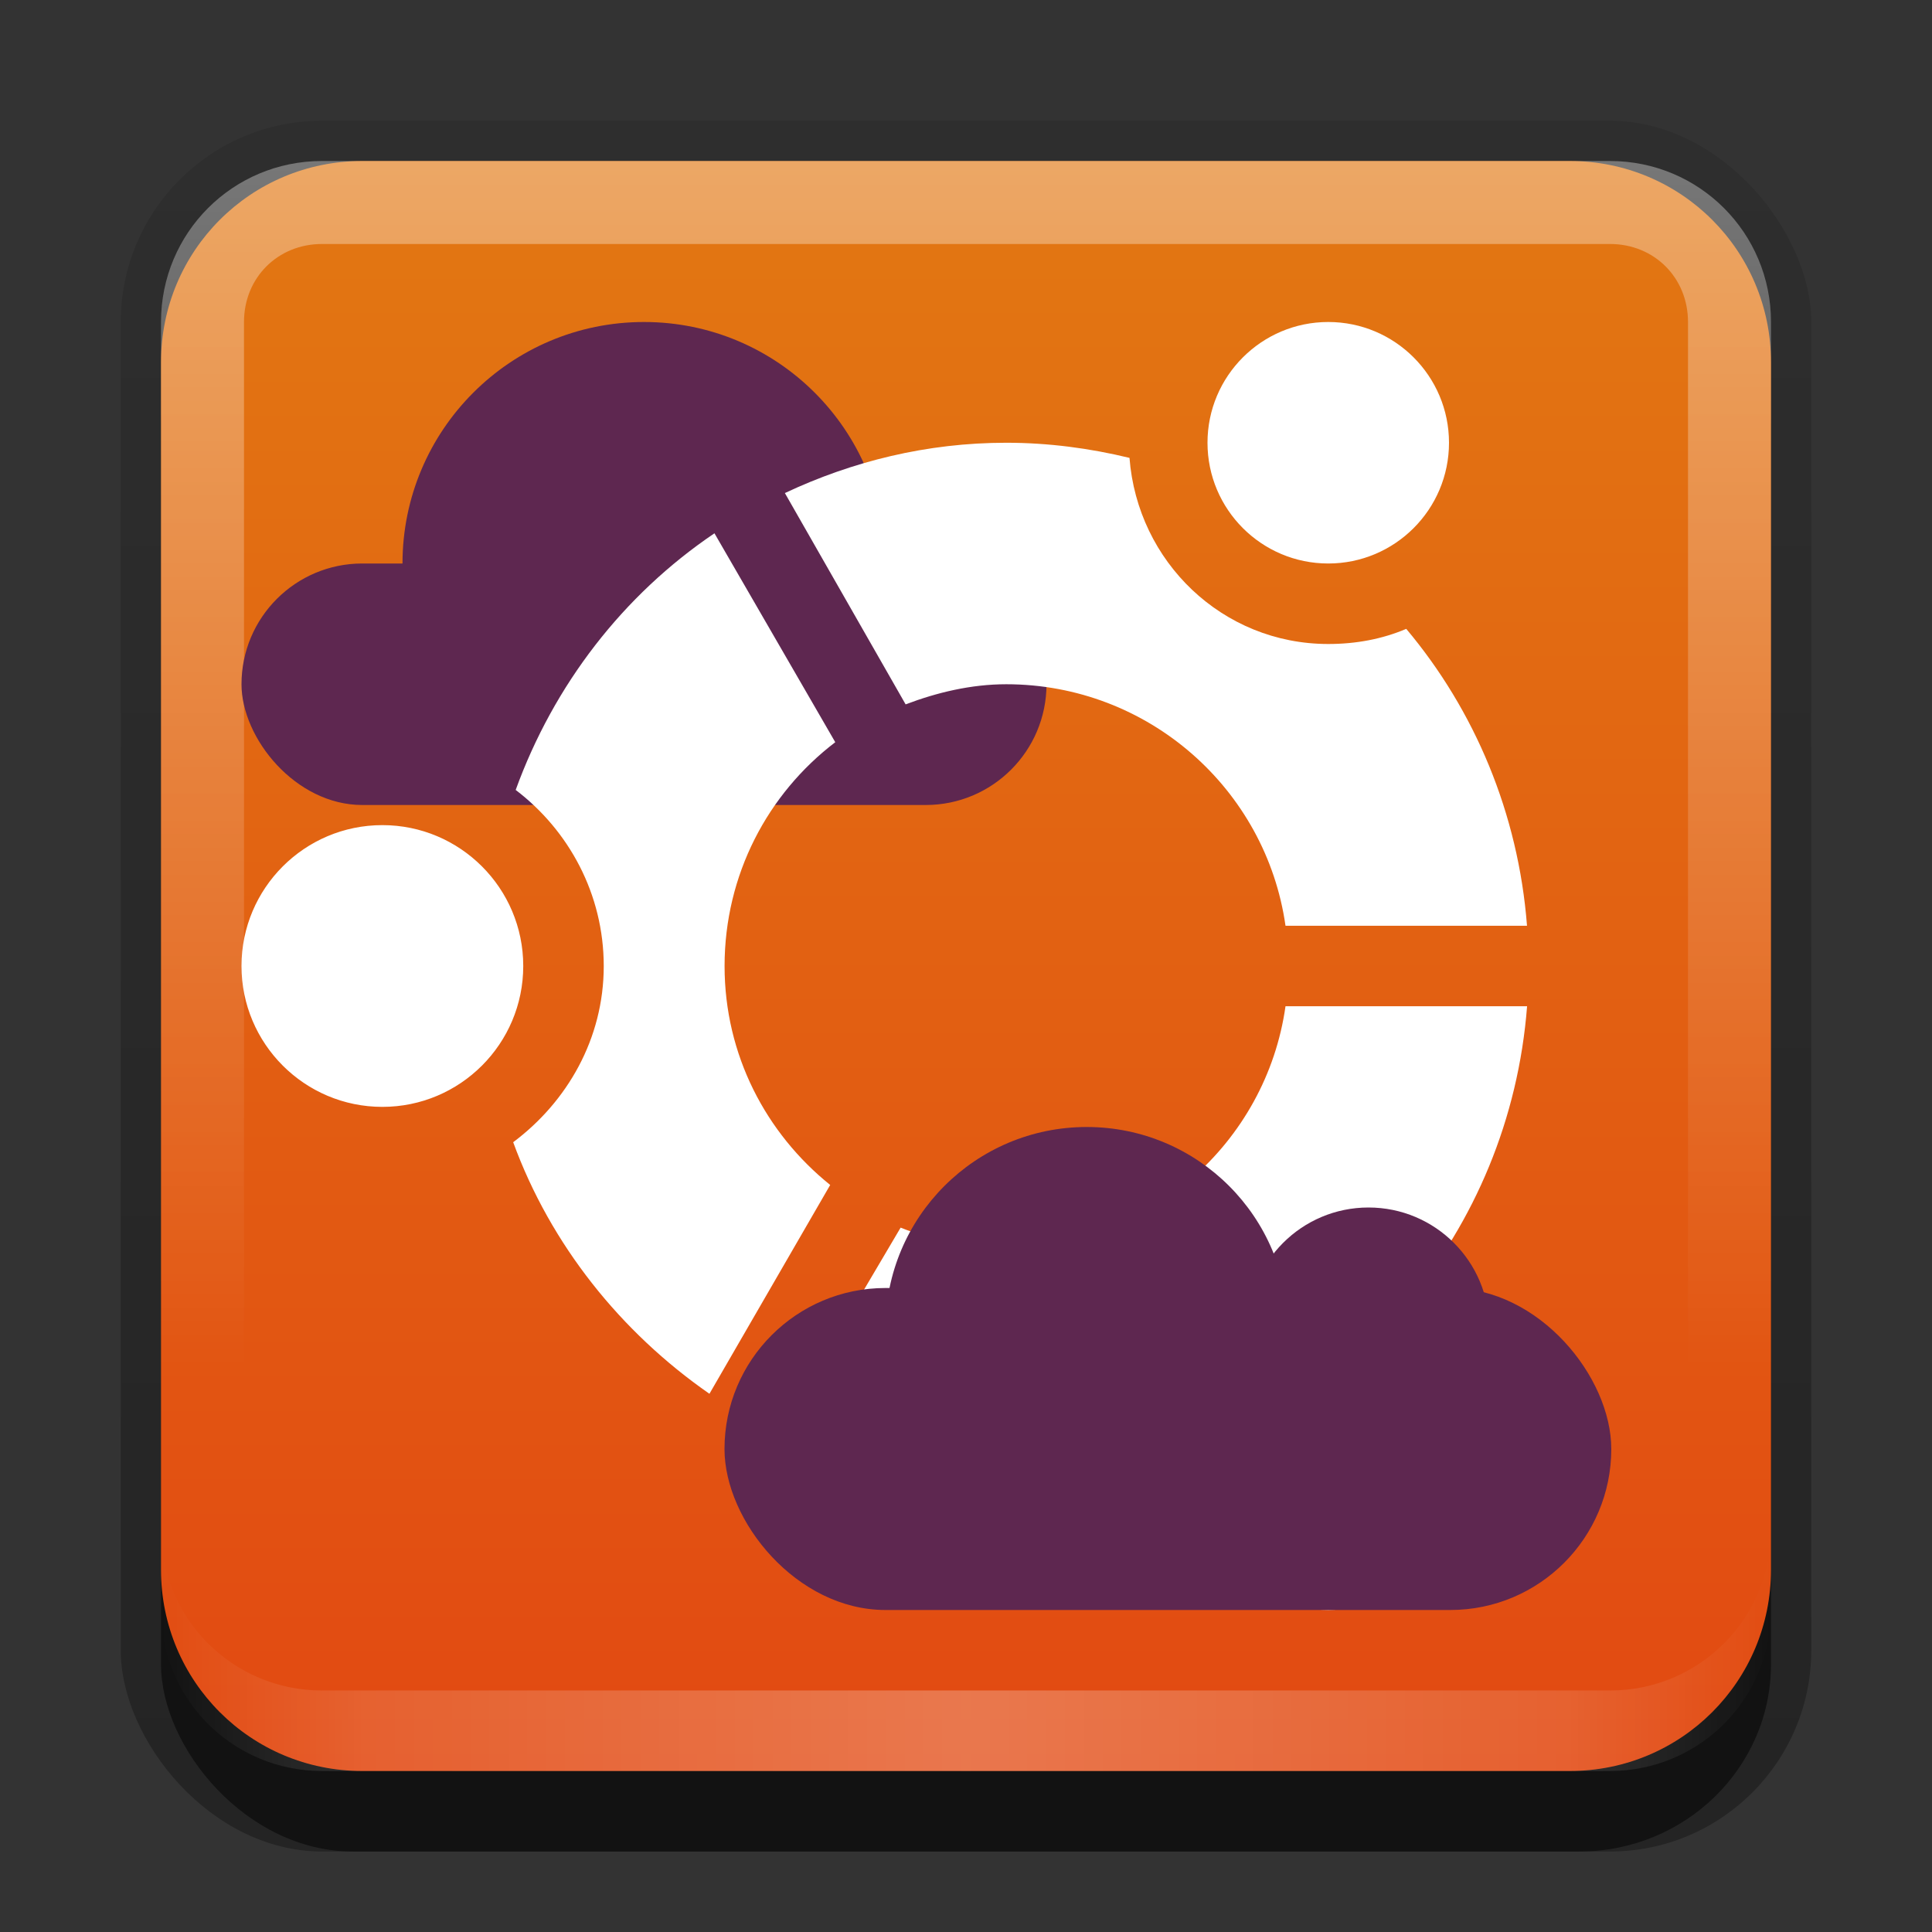 <?xml version="1.0" encoding="UTF-8"?>
<!-- Created with Inkscape (http://www.inkscape.org/) -->
<svg id="svg2" width="24" height="24" version="1.0" xmlns="http://www.w3.org/2000/svg" xmlns:cc="http://creativecommons.org/ns#" xmlns:dc="http://purl.org/dc/elements/1.1/" xmlns:rdf="http://www.w3.org/1999/02/22-rdf-syntax-ns#" xmlns:xlink="http://www.w3.org/1999/xlink">
 <rect width="100%" height="100%" fill="#333333" stroke="none"/>
 <defs id="defs4">
  <linearGradient id="linearGradient3335" x1="11.375" x2="11.375" y1="22" y2="-9.817" gradientUnits="userSpaceOnUse">
   <stop id="stop3330" offset="0"/>
   <stop id="stop3333" stop-opacity="0" offset="1"/>
  </linearGradient>
  <linearGradient id="linearGradient4063" x1="9.171" x2="9.171" y1="21" y2=".972" gradientTransform="translate(1,-1)" gradientUnits="userSpaceOnUse">
   <stop id="stop4059" stop-color="#e24912" offset="0"/>
   <stop id="stop4061" stop-color="#e27812" offset="1"/>
  </linearGradient>
  <linearGradient id="linearGradient3845" x1="11" x2="21" y1="19.5" y2="19.5" gradientTransform="translate(1,-1)" gradientUnits="userSpaceOnUse" spreadMethod="reflect">
   <stop id="stop3833" stop-color="#fff" offset="0"/>
   <stop id="stop3821" stop-color="#fff" stop-opacity=".498" offset=".75"/>
   <stop id="stop3835" stop-color="#fff" stop-opacity="0" offset="1"/>
  </linearGradient>
  <linearGradient id="linearGradient4030" x1="10" x2="10" y1="1" y2="16" gradientTransform="translate(1,-1)" gradientUnits="userSpaceOnUse">
   <stop id="stop3825" stop-color="#fff" offset="0"/>
   <stop id="stop3829" stop-color="#fff" stop-opacity="0" offset="1"/>
  </linearGradient>
 </defs>
 <g id="layer1" transform="translate(0,2)">
  <g id="g3337" transform="translate(1,-1)">
   <rect id="rect3371" x=".5" y=".5" width="21" height="21.5" rx="2.5" ry="2.5" fill="url(#linearGradient3335)" opacity=".3"/>
   <rect id="rect2553" x="1" y="2" width="20" height="20" rx="2.381" ry="2.326" opacity=".5"/>
  </g>
  <path id="rect2479" d="m4.5-1.21e-6c-1.385 0-2.5 1.115-2.5 2.5v15c0 1.385 1.115 2.5 2.5 2.5h15c1.385 0 2.5-1.115 2.5-2.5v-15c1e-6 -1.385-1.115-2.5-2.5-2.5h-15z" fill="url(#linearGradient4063)"/>
  <path id="rect3050" d="m4 0c-1.108 0-2 0.892-2 2v16c0 1.108 0.892 2 2 2h16c1.108 0 2-0.892 2-2v-16c0-1.108-0.892-2-2-2h-16zm0 1.031h16c0.55 0 0.969 0.419 0.969 0.969v16c0 0.55-0.419 0.969-0.969 0.969h-16c-0.55 0-0.969-0.419-0.969-0.969v-16c0-0.55 0.419-0.969 0.969-0.969z" fill="url(#linearGradient4030)" fill-rule="evenodd" opacity=".35"/>
  <path id="path3235" d="m4 20c-1.108 0-2-0.892-2-2v-1c0 1.108 0.892 2 2 2h16c1.108 0 2-0.892 2-2v1c0 1.108-0.892 2-2 2h-16z" fill="url(#linearGradient3845)" fill-rule="evenodd" opacity=".25"/>
 </g>
 <g id="layer3" transform="translate(0,2)">
  <rect id="rect3690" x="3" y="5" width="10" height="3" rx="1.5" color="#000000" fill="#5e2750"/>
  <path id="path3692" transform="matrix(1.2 0 0 1.2 .2 -2.8)" d="m9 6.5c0 1.381-1.119 2.5-2.5 2.5s-2.5-1.119-2.5-2.5 1.119-2.5 2.5-2.5 2.5 1.119 2.5 2.5z" color="#000000" fill="#5e2750"/>
  <path id="path3342" d="m12.5 3.5c-0.987 0-1.912 0.231-2.75 0.625l1.5 2.625c0.387-0.147 0.812-0.25 1.25-0.25 1.764-1e-7 3.228 1.302 3.469 3h3c-0.108-1.396-0.65-2.676-1.5-3.688-0.299 0.127-0.624 0.188-0.969 0.188-1.315 0-2.37-1.023-2.469-2.312-0.491-0.119-1.004-0.188-1.531-0.188zm-3.625 1.125c-1.135 0.767-1.995 1.882-2.469 3.188 0.66 0.502 1.094 1.294 1.094 2.188-1e-7 0.902-0.454 1.686-1.125 2.188 0.466 1.275 1.337 2.36 2.438 3.125l1.5-2.594c-0.798-0.642-1.312-1.616-1.312-2.719-1e-7 -1.135 0.537-2.142 1.375-2.781l-1.5-2.594zm7.094 5.875c-0.24 1.698-1.704 3-3.469 3-0.459 0-0.911-0.089-1.312-0.25l-1.531 2.594c0.86 0.421 1.822 0.656 2.844 0.656 0.527 0 1.041-0.069 1.531-0.188 0.099-1.29 1.154-2.312 2.469-2.312 0.345 0 0.67 0.061 0.969 0.188 0.85-1.012 1.392-2.291 1.5-3.688h-3zm2.031-7c0 0.828-0.672 1.5-1.5 1.5s-1.5-0.672-1.5-1.5c0-0.828 0.672-1.5 1.5-1.5s1.5 0.672 1.5 1.5zm0 13c0 0.828-0.672 1.5-1.5 1.5s-1.5-0.672-1.5-1.5c0-0.828 0.672-1.5 1.5-1.5s1.5 0.672 1.5 1.5zm-11.5-6.5c0 0.966-0.784 1.75-1.75 1.75-0.966 0-1.75-0.784-1.75-1.75s0.784-1.75 1.75-1.75c0.966 0 1.75 0.784 1.75 1.75z" fill="#fff" fill-rule="evenodd"/>
  <rect id="rect3684" x="9" y="14" width="11.016" height="4" rx="2" color="#000000" fill="#5e2750"/>
  <path id="path3686" transform="translate(1,-1)" d="m15 15.5c0 1.381-1.119 2.5-2.5 2.5s-2.5-1.119-2.5-2.5 1.119-2.5 2.5-2.5 2.5 1.119 2.5 2.5z" color="#000000" fill="#5e2750"/>
  <path id="path3688" transform="matrix(.6 0 0 .6 9.5 5.2)" d="m15 15.5c0 1.381-1.119 2.5-2.5 2.5s-2.5-1.119-2.5-2.5 1.119-2.5 2.5-2.5 2.5 1.119 2.5 2.5z" color="#000000" fill="#5e2750"/>
 </g>
</svg>
